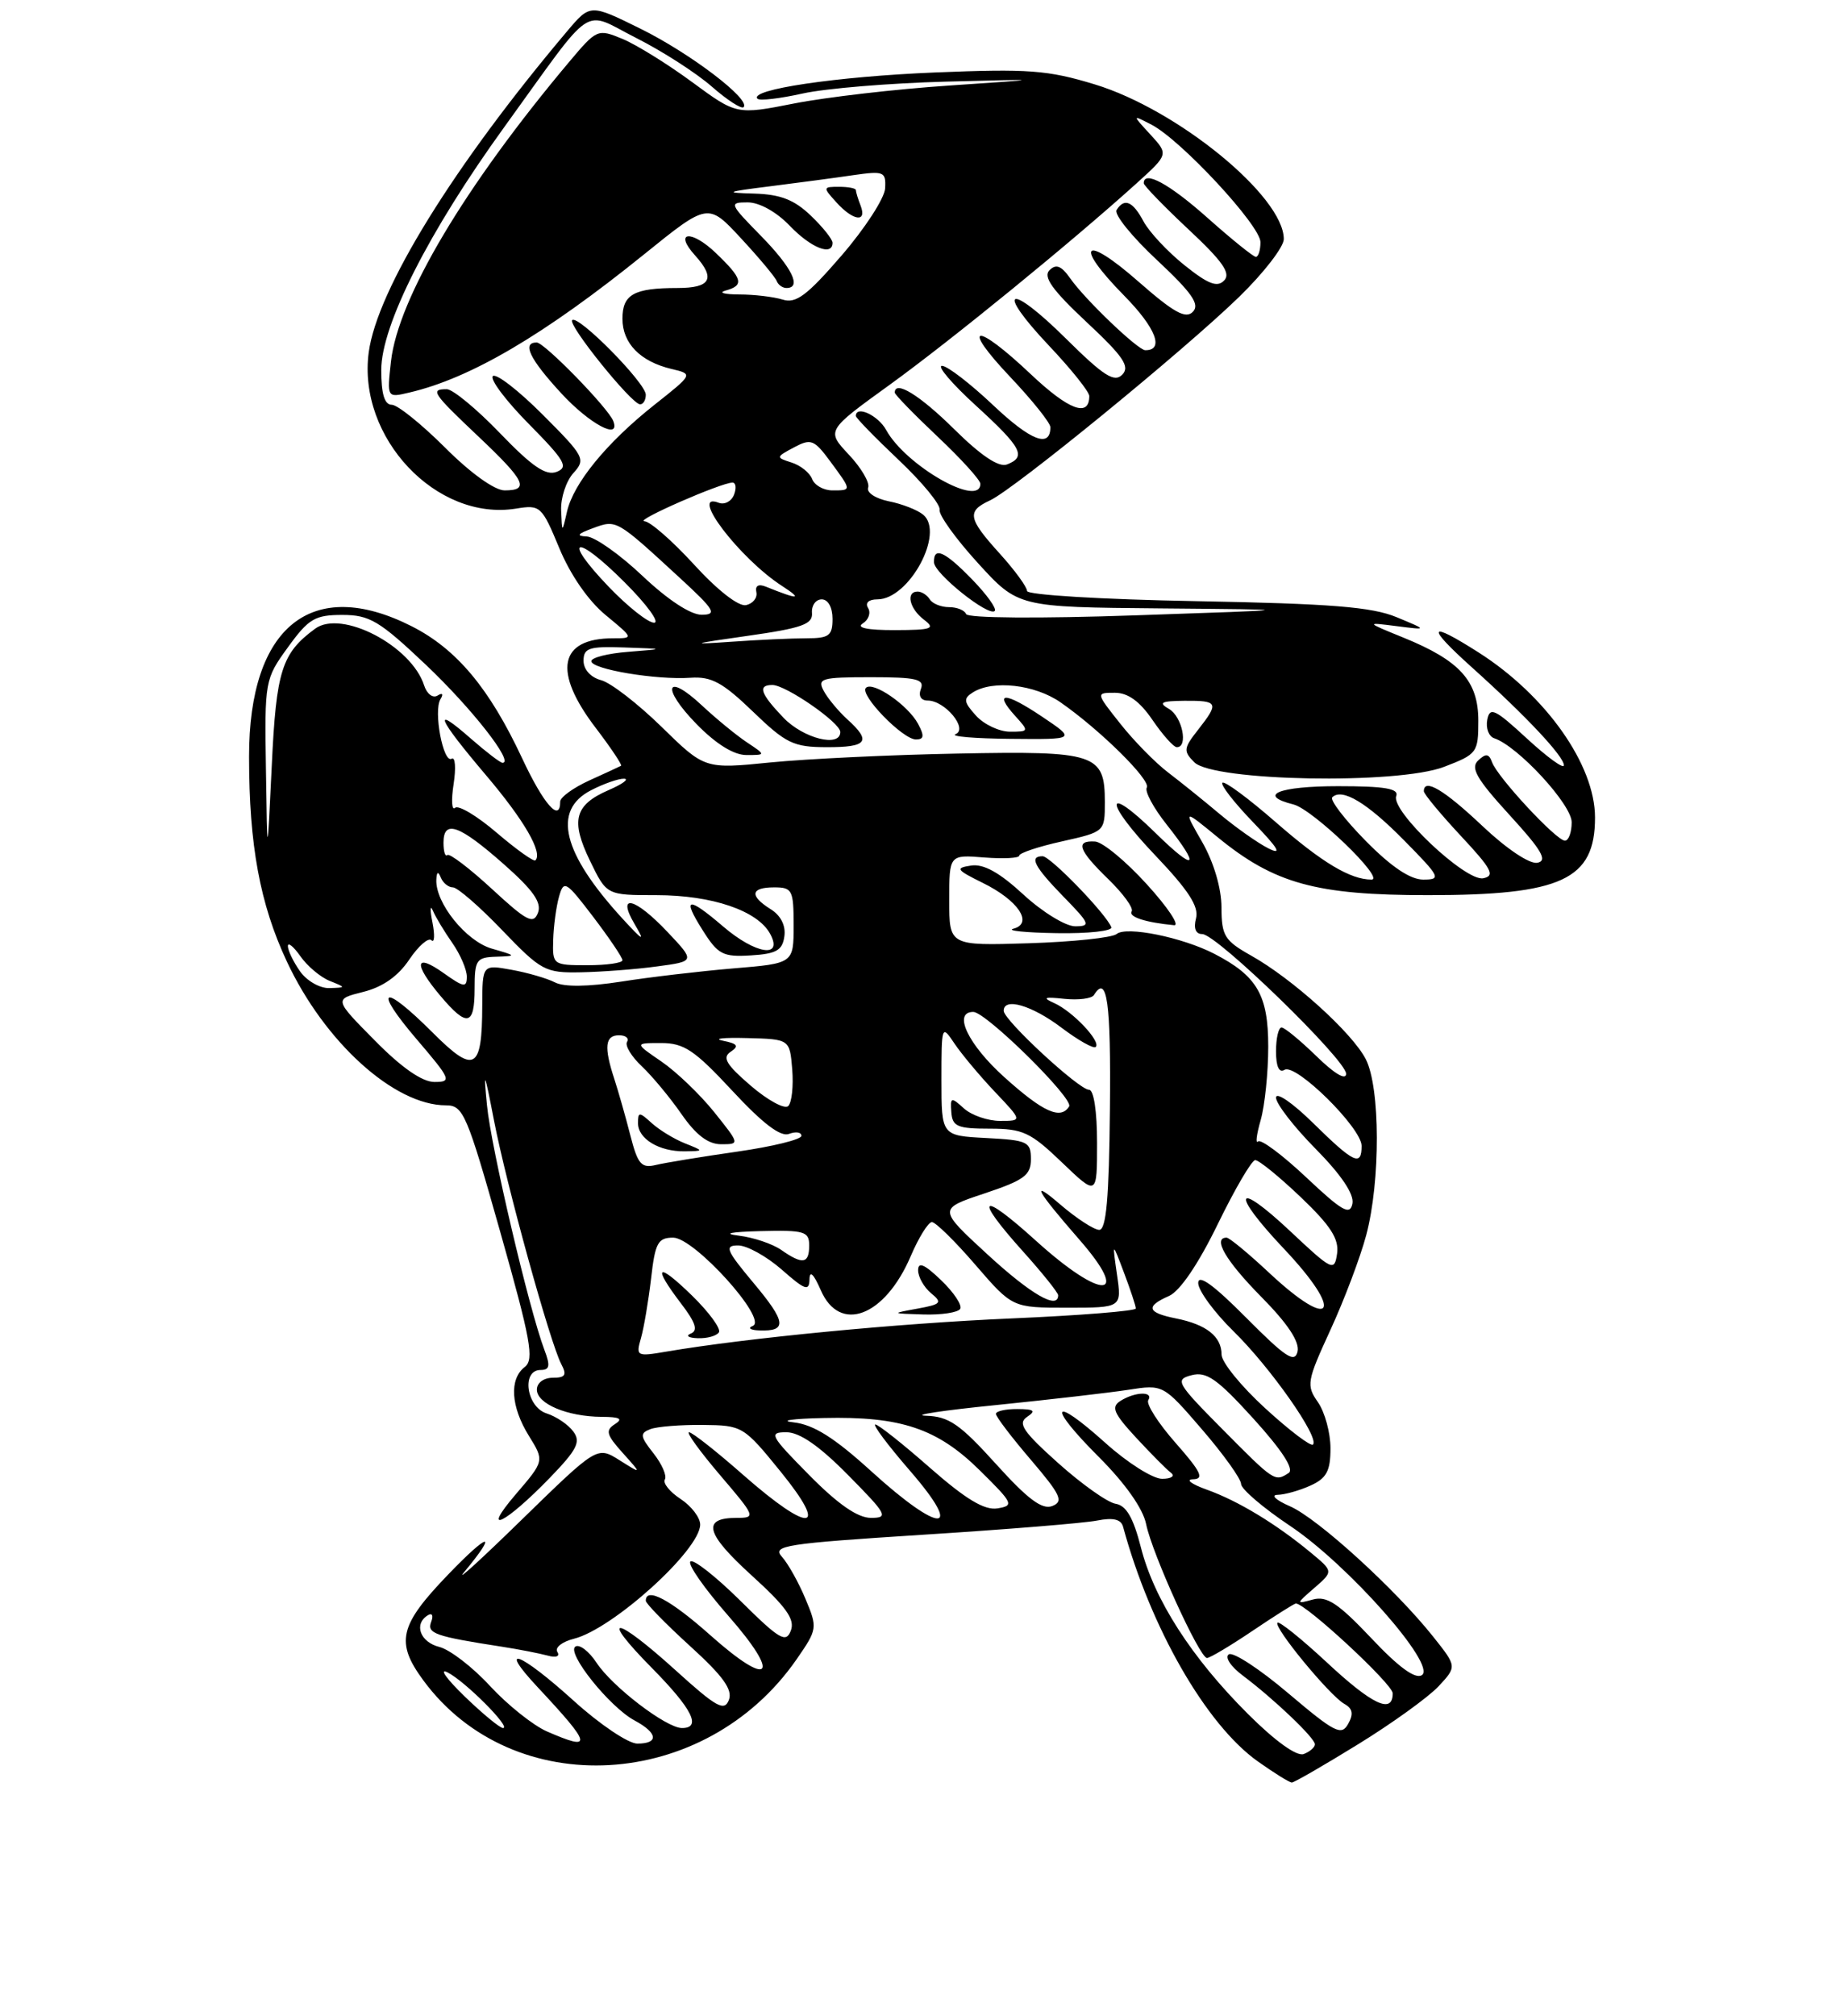 <?xml version="1.0" encoding="UTF-8" standalone="no"?>
<!DOCTYPE svg PUBLIC "-//W3C//DTD SVG 1.1//EN" "http://www.w3.org/Graphics/SVG/1.1/DTD/svg11.dtd" >
<svg xmlns="http://www.w3.org/2000/svg" xmlns:xlink="http://www.w3.org/1999/xlink" version="1.1" viewBox="0 0 237 259">
 <g >
 <path fill="currentColor"
d=" M 174.54 224.09 C 178.92 221.40 183.57 218.04 184.88 216.65 C 187.25 214.10 187.25 214.10 184.23 210.30 C 179.38 204.19 169.36 195.06 165.79 193.51 C 163.98 192.72 163.27 192.06 164.20 192.04 C 165.14 192.02 167.05 191.48 168.45 190.84 C 170.50 189.91 171.00 188.97 171.00 186.06 C 171.00 184.07 170.27 181.41 169.39 180.14 C 167.87 177.97 167.96 177.45 170.99 170.86 C 172.76 167.02 174.83 161.54 175.59 158.69 C 177.44 151.76 177.41 139.69 175.53 136.06 C 173.78 132.67 166.12 125.75 160.81 122.77 C 157.38 120.84 157.00 120.23 156.99 116.57 C 156.98 114.10 156.01 110.81 154.53 108.21 C 152.07 103.93 152.07 103.93 156.48 107.54 C 163.79 113.53 169.14 115.00 183.54 115.00 C 200.72 115.00 205.00 113.01 205.00 105.03 C 205.00 98.27 198.71 89.35 190.05 83.83 C 183.52 79.67 183.21 80.37 189.19 85.75 C 196.16 92.01 201.00 97.17 201.00 98.32 C 201.00 98.84 198.87 97.29 196.26 94.89 C 192.13 91.08 191.48 90.77 191.15 92.47 C 190.94 93.55 191.35 94.62 192.06 94.85 C 195.10 95.87 202.00 103.35 202.00 105.63 C 202.00 106.93 201.61 108.00 201.13 108.00 C 200.03 108.00 192.47 99.86 191.77 97.93 C 191.36 96.81 190.97 96.76 189.98 97.70 C 188.96 98.65 189.78 100.07 194.01 104.70 C 198.16 109.23 198.94 110.57 197.59 110.84 C 196.59 111.03 193.64 109.06 190.50 106.09 C 185.61 101.47 183.00 99.92 183.00 101.65 C 183.00 102.00 185.14 104.58 187.75 107.38 C 191.73 111.64 192.20 112.52 190.63 112.83 C 188.37 113.27 178.72 104.16 179.45 102.27 C 179.82 101.31 178.00 101.00 171.97 101.00 C 164.33 101.00 161.51 102.16 166.25 103.35 C 168.73 103.97 178.11 113.00 176.27 113.00 C 173.56 113.00 169.92 110.82 163.96 105.62 C 160.46 102.57 157.38 100.29 157.11 100.56 C 156.84 100.82 158.62 103.11 161.06 105.64 C 164.33 109.03 164.84 109.91 163.00 108.98 C 161.62 108.28 158.84 106.31 156.80 104.61 C 154.77 102.90 151.76 100.48 150.12 99.23 C 148.48 97.98 145.72 95.17 143.99 92.98 C 140.83 89.00 140.83 89.00 143.29 89.00 C 144.97 89.00 146.49 90.10 148.12 92.49 C 149.43 94.41 150.84 95.99 151.25 95.99 C 152.75 96.01 151.95 92.07 150.25 91.08 C 148.83 90.26 149.22 90.06 152.25 90.03 C 156.58 90.00 156.71 90.28 153.97 93.77 C 152.12 96.12 152.07 96.50 153.50 97.93 C 155.94 100.37 179.60 100.81 185.59 98.52 C 189.85 96.89 190.00 96.69 190.00 92.59 C 190.00 87.49 187.64 84.87 180.39 81.92 C 175.50 79.93 175.50 79.93 179.50 80.44 C 183.50 80.95 183.50 80.95 179.50 79.29 C 176.32 77.97 171.05 77.55 153.75 77.23 C 141.60 77.01 132.00 76.43 132.00 75.92 C 132.00 75.42 130.43 73.26 128.50 71.13 C 124.39 66.59 124.23 65.68 127.25 64.28 C 130.34 62.86 152.21 45.00 159.25 38.15 C 162.41 35.08 165.00 31.73 165.00 30.72 C 165.00 25.24 151.36 14.08 140.70 10.84 C 134.65 9.00 132.17 8.82 120.16 9.31 C 107.51 9.83 96.18 11.51 97.36 12.69 C 97.64 12.97 100.26 12.66 103.18 12.01 C 106.11 11.36 114.35 10.68 121.50 10.49 C 134.50 10.15 134.50 10.15 122.00 10.99 C 115.12 11.45 106.16 12.49 102.09 13.29 C 94.67 14.75 94.67 14.75 88.96 10.55 C 85.82 8.24 81.79 5.74 80.01 5.00 C 76.81 3.68 76.71 3.72 73.13 7.98 C 59.72 23.93 51.17 38.31 50.25 46.43 C 49.73 51.11 49.73 51.11 52.61 50.43 C 60.50 48.59 69.98 43.01 82.80 32.66 C 91.00 26.04 91.00 26.04 95.25 30.63 C 97.59 33.15 99.65 35.62 99.83 36.11 C 100.02 36.60 100.58 37.00 101.08 37.00 C 103.09 37.00 101.79 34.37 97.79 30.29 C 93.73 26.15 93.67 26.00 96.10 26.00 C 97.60 26.00 99.79 27.22 101.50 29.00 C 104.23 31.85 107.00 32.95 107.00 31.19 C 107.00 30.74 105.74 29.16 104.20 27.69 C 102.08 25.66 100.30 24.97 96.95 24.87 C 93.01 24.76 93.25 24.65 99.00 23.93 C 102.58 23.48 107.39 22.84 109.69 22.50 C 113.60 21.94 113.88 22.05 113.76 24.20 C 113.69 25.46 111.17 29.35 108.16 32.83 C 103.73 37.96 102.30 39.03 100.60 38.49 C 99.44 38.13 96.92 37.83 95.00 37.83 C 93.08 37.82 92.29 37.60 93.25 37.33 C 95.68 36.67 95.46 35.81 92.01 32.51 C 88.83 29.46 86.54 29.73 89.34 32.82 C 92.01 35.78 91.35 37.00 87.08 37.00 C 81.47 37.00 80.00 37.82 80.00 40.95 C 80.00 44.10 82.28 46.44 86.30 47.40 C 89.10 48.06 89.10 48.06 84.12 52.00 C 77.99 56.85 73.70 62.08 72.87 65.74 C 72.24 68.50 72.24 68.50 72.12 65.58 C 72.05 63.97 72.76 61.81 73.69 60.78 C 75.31 59.00 75.13 58.65 69.73 53.25 C 66.62 50.14 63.75 47.92 63.34 48.32 C 62.94 48.72 65.03 51.50 67.99 54.49 C 72.61 59.17 73.10 60.02 71.54 60.62 C 70.16 61.15 68.39 59.94 64.27 55.66 C 61.28 52.55 58.19 50.00 57.42 50.00 C 55.25 50.00 55.58 50.49 61.50 56.09 C 67.51 61.77 68.11 63.00 64.85 63.00 C 63.57 63.00 60.45 60.76 57.20 57.50 C 54.17 54.48 51.09 52.00 50.35 52.00 C 49.42 52.00 49.00 50.61 49.00 47.54 C 49.00 41.79 55.10 29.75 64.83 16.30 C 76.64 -0.03 74.67 1.30 81.79 4.89 C 85.16 6.59 89.52 9.40 91.49 11.13 C 93.46 12.85 95.29 14.04 95.57 13.77 C 96.54 12.80 88.71 6.84 82.32 3.69 C 75.86 0.50 75.86 0.50 72.90 4.00 C 58.32 21.26 48.47 37.19 47.39 45.27 C 45.93 56.21 56.10 66.99 66.32 65.34 C 69.45 64.83 69.63 65.00 71.88 70.41 C 73.29 73.83 75.62 77.19 77.83 79.01 C 81.45 82.00 81.45 82.00 78.81 82.00 C 71.84 82.00 71.01 86.25 76.57 93.52 C 78.53 96.09 79.99 98.28 79.82 98.38 C 79.64 98.48 77.81 99.33 75.75 100.26 C 73.69 101.20 72.00 102.42 72.00 102.98 C 72.00 105.75 69.87 103.33 67.10 97.40 C 62.90 88.42 58.68 83.38 52.92 80.46 C 40.11 73.97 31.99 80.47 32.01 97.21 C 32.01 108.57 33.41 116.14 36.86 123.51 C 41.72 133.90 50.68 142.00 57.31 142.00 C 59.54 142.00 60.00 143.07 64.29 158.25 C 68.22 172.14 68.68 174.66 67.45 175.61 C 65.43 177.16 65.64 180.69 67.98 184.47 C 69.97 187.68 69.97 187.68 66.28 191.98 C 61.67 197.37 64.93 195.78 70.69 189.83 C 74.17 186.23 74.68 185.23 73.68 183.90 C 73.03 183.01 71.48 181.97 70.25 181.58 C 67.65 180.75 66.99 176.00 69.48 176.00 C 70.65 176.00 70.75 175.47 69.97 173.42 C 68.02 168.29 63.10 147.37 62.59 142.00 C 62.13 137.30 62.26 137.58 63.49 143.94 C 65.09 152.22 70.71 172.54 72.14 175.25 C 72.88 176.65 72.66 177.00 71.04 177.00 C 69.88 177.00 69.00 177.66 69.00 178.52 C 69.00 180.35 72.92 181.99 77.32 182.02 C 79.67 182.03 80.12 182.27 79.03 182.96 C 77.78 183.75 77.94 184.33 80.03 186.65 C 82.50 189.40 82.50 189.40 79.62 187.59 C 76.75 185.79 76.75 185.79 67.15 195.14 C 61.88 200.29 58.49 203.38 59.63 202.00 C 64.09 196.62 62.87 196.80 57.58 202.30 C 51.30 208.82 50.80 210.98 54.42 215.89 C 65.96 231.54 90.63 230.13 102.39 213.16 C 105.06 209.30 105.09 209.14 103.52 205.40 C 102.64 203.29 101.28 200.86 100.49 199.99 C 99.20 198.56 100.90 198.30 118.58 197.17 C 129.32 196.49 139.42 195.67 141.03 195.34 C 143.06 194.94 144.08 195.18 144.34 196.13 C 147.88 209.13 155.00 221.55 161.65 226.28 C 163.75 227.77 165.73 229.00 166.03 229.00 C 166.33 229.00 170.16 226.79 174.54 224.09 Z  M 78.83 54.11 C 78.22 52.46 69.97 44.00 68.98 44.00 C 67.05 44.00 68.07 46.12 72.13 50.52 C 75.76 54.46 79.77 56.61 78.83 54.11 Z  M 83.00 50.71 C 83.00 49.20 74.29 40.38 73.54 41.13 C 72.95 41.72 81.12 51.86 82.25 51.94 C 82.66 51.97 83.00 51.42 83.00 50.71 Z  M 110.61 26.42 C 110.27 25.55 110.00 24.65 110.00 24.42 C 110.00 24.19 109.03 24.00 107.85 24.00 C 105.75 24.00 105.74 24.06 107.50 26.00 C 109.66 28.39 111.46 28.63 110.61 26.42 Z  M 160.40 220.20 C 153.14 212.96 148.34 205.50 146.63 198.78 C 145.66 194.98 144.75 193.41 143.39 193.19 C 142.35 193.03 139.03 190.67 136.00 187.96 C 131.49 183.92 130.77 182.86 132.00 182.03 C 133.18 181.24 132.92 181.03 130.75 181.02 C 129.24 181.01 128.00 181.29 128.00 181.64 C 128.00 182.00 130.02 184.65 132.49 187.54 C 136.34 192.05 136.73 192.89 135.24 193.48 C 133.94 193.98 132.10 192.61 128.00 188.07 C 123.36 182.94 121.95 181.97 119.00 181.88 C 117.08 181.81 121.12 181.20 128.00 180.51 C 134.88 179.81 142.53 178.93 145.00 178.55 C 149.50 177.85 149.50 177.85 154.50 183.65 C 157.25 186.84 159.51 189.99 159.51 190.65 C 159.52 191.30 162.35 193.72 165.81 196.03 C 173.27 201.01 184.68 213.93 182.75 215.20 C 181.91 215.76 179.76 214.19 176.24 210.45 C 172.00 205.97 170.53 205.00 168.74 205.49 C 166.54 206.09 166.54 206.07 168.94 203.99 C 171.38 201.87 171.38 201.87 168.44 199.44 C 163.98 195.75 159.13 192.82 155.12 191.38 C 153.13 190.67 152.33 190.07 153.33 190.04 C 154.81 190.01 154.37 189.09 151.10 185.38 C 148.86 182.84 147.28 180.36 147.58 179.88 C 148.29 178.72 145.90 178.78 144.01 179.97 C 142.78 180.75 143.11 181.55 146.01 184.69 C 147.93 186.76 149.95 188.80 150.50 189.21 C 151.05 189.63 150.54 189.98 149.36 189.98 C 148.18 189.99 144.90 187.92 142.07 185.37 C 135.11 179.12 134.52 180.48 141.27 187.22 C 144.65 190.61 146.92 193.83 147.31 195.82 C 148.07 199.58 154.17 213.00 155.13 213.00 C 155.50 213.00 158.14 211.43 161.00 209.50 C 163.86 207.57 166.36 206.00 166.55 206.00 C 167.82 206.00 179.00 216.36 179.00 217.54 C 179.00 220.25 176.39 219.03 170.49 213.53 C 167.25 210.52 164.42 208.25 164.19 208.47 C 163.64 209.03 170.90 217.84 172.77 218.89 C 173.86 219.50 173.99 220.19 173.27 221.47 C 172.41 223.03 171.54 222.58 165.62 217.57 C 161.96 214.46 158.50 212.19 157.94 212.53 C 157.38 212.88 158.17 214.09 159.72 215.25 C 163.73 218.26 169.00 223.28 169.00 224.09 C 169.00 224.47 168.35 225.04 167.56 225.34 C 166.67 225.68 163.90 223.69 160.40 220.20 Z  M 70.28 222.43 C 68.51 221.65 65.23 219.03 62.99 216.61 C 60.76 214.18 57.82 211.92 56.46 211.58 C 53.99 210.96 53.15 208.64 54.99 207.51 C 55.54 207.17 55.73 207.54 55.42 208.35 C 54.84 209.85 55.89 210.22 64.50 211.55 C 66.70 211.89 69.34 212.41 70.38 212.69 C 71.48 213.00 72.00 212.80 71.63 212.21 C 71.29 211.66 72.25 210.91 73.76 210.53 C 78.74 209.29 89.97 199.14 89.99 195.87 C 90.00 194.97 88.86 193.48 87.47 192.57 C 86.08 191.66 85.17 190.53 85.45 190.07 C 85.74 189.61 85.08 188.10 84.00 186.72 C 82.26 184.52 82.21 184.13 83.59 183.60 C 84.46 183.27 87.49 183.03 90.33 183.06 C 95.41 183.11 95.58 183.21 100.33 189.06 C 106.63 196.81 104.14 197.05 95.54 189.50 C 92.10 186.47 88.96 184.00 88.56 184.00 C 88.17 184.00 89.96 186.47 92.54 189.50 C 97.11 194.85 97.17 195.00 94.68 195.00 C 90.16 195.00 90.67 197.00 96.58 202.37 C 101.07 206.45 102.20 208.04 101.64 209.49 C 101.02 211.12 100.18 210.63 95.16 205.65 C 91.98 202.51 89.09 200.24 88.73 200.61 C 88.36 200.97 90.55 204.09 93.58 207.55 C 100.48 215.41 99.05 216.98 91.29 210.07 C 86.19 205.53 83.00 203.82 83.00 205.65 C 83.00 206.00 85.56 208.62 88.68 211.46 C 92.93 215.32 94.19 217.07 93.68 218.39 C 93.10 219.90 92.08 219.34 86.83 214.58 C 79.01 207.50 76.88 207.29 83.78 214.28 C 88.98 219.55 90.21 222.00 87.65 222.00 C 85.64 222.00 78.68 216.68 76.67 213.61 C 75.70 212.14 74.48 211.20 73.96 211.53 C 72.73 212.29 78.35 219.31 81.56 221.03 C 84.55 222.63 84.71 224.00 81.91 224.00 C 80.76 224.00 77.08 221.53 73.74 218.50 C 66.82 212.24 63.83 211.11 69.10 216.75 C 76.09 224.22 76.26 225.04 70.28 222.43 Z  M 59.71 217.93 C 57.40 215.69 56.40 214.30 57.50 214.84 C 59.73 215.94 65.78 222.00 64.65 222.00 C 64.25 222.00 62.03 220.17 59.71 217.93 Z  M 104.00 189.50 C 98.98 184.42 98.76 184.00 101.07 184.00 C 102.77 184.00 105.30 185.75 109.00 189.50 C 114.02 194.58 114.24 195.00 111.93 195.00 C 110.23 195.00 107.70 193.25 104.00 189.50 Z  M 112.00 189.03 C 107.24 184.70 104.57 183.02 102.00 182.73 C 100.08 182.51 101.82 182.26 105.88 182.17 C 115.81 181.94 120.49 183.52 125.96 188.93 C 130.23 193.14 130.36 193.43 128.20 193.78 C 126.53 194.05 124.15 192.62 119.54 188.58 C 116.05 185.51 112.88 183.00 112.50 183.00 C 112.11 183.00 114.14 185.70 117.00 189.00 C 124.00 197.08 120.88 197.10 112.00 189.03 Z  M 157.14 183.64 C 151.21 177.66 150.97 177.24 153.15 176.67 C 155.07 176.17 156.45 177.14 161.12 182.28 C 164.78 186.32 166.36 188.76 165.63 189.23 C 163.85 190.39 163.79 190.35 157.14 183.64 Z  M 162.63 180.94 C 159.53 178.11 157.00 175.00 157.00 174.02 C 157.00 171.70 155.06 170.16 151.15 169.38 C 147.43 168.64 147.18 167.84 150.25 166.49 C 151.65 165.87 154.00 162.42 156.50 157.29 C 158.70 152.77 160.87 149.06 161.32 149.04 C 161.78 149.02 164.41 151.16 167.17 153.79 C 171.02 157.46 172.11 159.16 171.85 161.04 C 171.51 163.39 171.25 163.27 165.75 158.10 C 158.68 151.48 158.14 153.15 165.00 160.41 C 172.87 168.73 171.34 171.21 163.10 163.50 C 160.46 161.03 158.00 159.00 157.65 159.00 C 155.80 159.00 157.55 161.99 162.10 166.60 C 165.51 170.05 167.05 172.38 166.77 173.63 C 166.41 175.16 165.23 174.38 160.17 169.29 C 155.98 165.07 154.00 163.64 154.00 164.83 C 154.00 165.79 156.05 168.59 158.55 171.04 C 163.30 175.69 169.63 184.71 168.75 185.58 C 168.48 185.86 165.72 183.77 162.63 180.94 Z  M 82.38 171.91 C 82.76 170.58 83.34 167.14 83.68 164.25 C 84.20 159.66 84.56 159.00 86.52 159.00 C 89.24 159.00 98.75 169.53 96.75 170.34 C 96.06 170.61 96.44 170.88 97.58 170.92 C 101.20 171.06 101.06 169.85 96.88 164.86 C 93.32 160.60 93.07 160.00 94.87 160.00 C 96.00 160.00 98.52 161.40 100.47 163.10 C 103.47 165.75 104.01 165.93 104.04 164.35 C 104.06 163.16 104.58 163.66 105.49 165.75 C 107.92 171.35 113.72 169.16 117.05 161.38 C 118.08 158.97 119.31 157.00 119.77 157.00 C 120.24 157.00 122.76 159.47 125.37 162.50 C 130.12 168.00 130.12 168.00 137.15 168.00 C 144.18 168.00 144.18 168.00 143.56 163.75 C 142.95 159.50 142.95 159.50 144.46 163.50 C 145.29 165.70 145.98 167.77 145.98 168.10 C 145.99 168.42 138.79 169.00 129.97 169.38 C 115.53 170.00 96.04 171.87 85.59 173.65 C 81.83 174.29 81.71 174.23 82.38 171.91 Z  M 92.40 171.16 C 92.68 170.70 91.14 168.59 88.96 166.46 C 84.45 162.06 83.78 162.54 87.54 167.47 C 89.40 169.90 89.74 170.94 88.79 171.32 C 88.08 171.61 88.49 171.88 89.69 171.92 C 90.90 171.96 92.11 171.62 92.40 171.16 Z  M 123.41 168.15 C 123.69 167.69 122.59 166.03 120.96 164.47 C 118.82 162.41 118.00 162.06 118.00 163.19 C 118.00 164.05 118.75 165.37 119.66 166.13 C 121.15 167.36 120.97 167.56 117.91 168.12 C 114.51 168.74 114.51 168.74 118.69 168.87 C 121.00 168.94 123.12 168.62 123.41 168.15 Z  M 126.92 161.16 C 120.56 155.31 120.56 155.31 126.53 153.32 C 131.63 151.62 132.50 150.98 132.50 148.92 C 132.50 146.68 132.08 146.48 126.75 146.20 C 121.00 145.90 121.00 145.90 121.00 138.73 C 121.00 131.73 121.04 131.62 122.65 134.03 C 123.56 135.39 125.90 138.19 127.85 140.25 C 131.41 144.00 131.41 144.00 128.53 144.00 C 126.95 144.00 124.86 143.28 123.88 142.39 C 122.24 140.90 122.12 140.94 122.27 142.89 C 122.40 144.72 123.06 145.00 127.20 145.00 C 131.46 145.00 132.45 145.46 136.48 149.33 C 141.00 153.66 141.00 153.66 141.00 146.83 C 141.00 142.76 140.58 140.00 139.96 140.00 C 138.67 140.00 129.00 131.05 129.00 129.86 C 129.00 128.09 132.62 129.15 136.42 132.02 C 138.58 133.65 140.56 134.77 140.83 134.50 C 141.53 133.80 137.87 129.93 135.50 128.87 C 133.92 128.16 134.19 128.04 136.79 128.32 C 138.61 128.51 140.32 128.29 140.60 127.83 C 142.29 125.11 142.79 128.70 142.65 142.50 C 142.54 153.91 142.18 158.00 141.28 158.00 C 140.62 158.00 138.37 156.54 136.28 154.75 C 132.34 151.36 133.16 152.88 138.72 159.25 C 145.47 166.97 141.65 167.09 133.17 159.42 C 125.95 152.88 125.05 153.62 131.50 160.79 C 133.97 163.54 136.00 166.07 136.00 166.40 C 136.00 168.31 132.50 166.29 126.92 161.16 Z  M 100.41 160.58 C 99.30 159.80 96.83 158.97 94.94 158.74 C 92.81 158.48 93.88 158.26 97.75 158.16 C 103.39 158.02 104.00 158.20 104.00 160.00 C 104.00 162.37 103.16 162.50 100.41 160.58 Z  M 167.89 151.26 C 164.82 148.37 162.04 146.30 161.69 146.64 C 161.34 146.99 161.50 145.75 162.03 143.89 C 162.56 142.03 163.00 137.78 163.00 134.45 C 163.00 127.83 161.57 125.38 156.08 122.54 C 151.98 120.42 144.76 118.95 143.52 119.99 C 142.94 120.47 137.86 121.00 132.23 121.18 C 122.00 121.50 122.00 121.50 122.00 115.65 C 122.00 109.80 122.00 109.80 126.50 110.16 C 128.97 110.35 131.00 110.25 131.00 109.92 C 131.00 109.59 133.47 108.76 136.50 108.09 C 141.99 106.86 142.00 106.85 142.00 103.05 C 142.00 96.83 140.86 96.46 123.09 96.81 C 114.52 96.97 103.69 97.49 99.03 97.95 C 90.57 98.80 90.57 98.80 85.03 93.38 C 81.99 90.41 78.49 87.70 77.25 87.38 C 75.92 87.03 75.00 86.01 75.00 84.89 C 75.00 83.25 75.70 83.02 80.25 83.18 C 85.50 83.36 85.50 83.36 80.75 83.74 C 78.14 83.94 76.00 84.48 76.00 84.94 C 76.00 85.98 84.39 87.38 88.76 87.07 C 91.43 86.89 92.88 87.67 96.76 91.41 C 101.02 95.52 101.98 95.98 106.25 95.99 C 111.49 96.00 112.04 95.25 108.91 92.42 C 107.76 91.37 106.39 89.73 105.87 88.76 C 105.01 87.16 105.56 87.00 111.93 87.00 C 117.75 87.00 118.84 87.25 118.36 88.50 C 118.01 89.41 118.36 90.00 119.24 90.00 C 121.45 90.00 124.47 93.65 122.81 94.32 C 122.09 94.61 125.28 94.88 129.90 94.92 C 138.30 95.00 138.30 95.00 133.92 92.06 C 129.15 88.86 127.63 88.83 130.49 91.99 C 132.27 93.95 132.25 94.00 129.81 94.00 C 128.43 94.00 126.47 93.07 125.44 91.94 C 123.85 90.18 123.79 89.74 125.04 88.95 C 127.61 87.33 132.99 87.93 136.29 90.22 C 141.39 93.76 147.96 100.25 147.39 101.18 C 147.10 101.65 148.24 103.78 149.93 105.91 C 154.39 111.54 153.69 112.09 148.52 107.02 C 141.86 100.49 141.85 102.94 148.51 109.92 C 152.74 114.36 154.11 116.47 153.72 117.97 C 153.38 119.26 153.67 120.00 154.52 120.00 C 156.37 120.00 173.01 136.16 173.01 137.95 C 173.00 138.83 171.50 137.94 169.21 135.70 C 167.12 133.67 165.10 132.00 164.71 132.00 C 164.32 132.00 164.00 133.38 164.00 135.06 C 164.00 137.02 164.39 137.87 165.09 137.44 C 166.53 136.55 175.00 144.90 175.00 147.21 C 175.00 149.90 174.02 149.44 168.78 144.29 C 166.15 141.70 164.00 140.22 164.00 141.01 C 164.00 141.79 166.29 144.76 169.10 147.60 C 172.40 150.95 174.06 153.42 173.82 154.63 C 173.51 156.18 172.51 155.61 167.89 151.26 Z  M 142.83 119.12 C 142.19 117.43 135.00 110.00 134.00 110.00 C 132.23 110.00 132.92 111.33 136.70 115.21 C 140.10 118.69 140.22 119.00 138.18 119.00 C 136.96 119.00 133.97 117.17 131.53 114.92 C 128.45 112.08 126.41 110.95 124.80 111.20 C 122.74 111.51 122.90 111.74 126.28 113.41 C 130.86 115.65 132.86 118.63 130.25 119.31 C 129.29 119.56 131.80 119.82 135.83 119.88 C 139.87 119.95 143.02 119.60 142.83 119.12 Z  M 147.40 113.61 C 144.71 110.64 141.71 108.17 140.75 108.11 C 138.15 107.95 138.60 109.22 142.46 112.96 C 144.36 114.81 145.71 116.66 145.45 117.09 C 145.01 117.79 147.23 118.51 150.90 118.86 C 151.67 118.94 150.10 116.57 147.40 113.61 Z  M 95.97 95.35 C 94.61 94.44 92.04 92.33 90.26 90.67 C 85.57 86.27 84.92 88.31 89.52 93.02 C 92.02 95.58 94.31 97.00 95.93 97.00 C 98.45 97.00 98.45 97.00 95.97 95.35 Z  M 118.00 93.00 C 116.71 90.59 112.19 87.47 111.29 88.37 C 110.43 89.24 116.02 95.00 117.72 95.00 C 118.76 95.00 118.82 94.54 118.00 93.00 Z  M 81.01 145.84 C 80.40 143.45 79.47 140.20 78.95 138.60 C 77.60 134.49 77.77 133.00 79.56 133.00 C 80.42 133.00 80.88 133.38 80.59 133.85 C 80.30 134.32 81.15 135.73 82.49 136.99 C 83.82 138.24 86.12 141.01 87.59 143.13 C 89.45 145.81 91.01 147.00 92.68 147.00 C 95.09 147.00 95.09 146.99 91.80 142.88 C 89.98 140.61 86.93 137.69 85.02 136.38 C 81.54 134.00 81.54 134.00 84.98 134.00 C 87.92 134.00 89.27 134.91 94.13 140.14 C 98.04 144.35 100.33 146.09 101.41 145.67 C 102.29 145.34 103.00 145.45 103.00 145.92 C 103.00 146.39 99.29 147.30 94.75 147.95 C 90.21 148.60 85.52 149.37 84.31 149.66 C 82.43 150.11 81.97 149.59 81.01 145.84 Z  M 88.02 146.88 C 86.66 146.34 84.74 145.17 83.77 144.29 C 82.15 142.82 82.00 142.82 82.00 144.30 C 82.00 146.31 84.73 147.95 88.00 147.91 C 90.50 147.87 90.50 147.87 88.02 146.88 Z  M 96.49 139.48 C 93.33 136.76 92.79 135.86 93.91 135.12 C 95.02 134.38 94.80 134.08 92.91 133.70 C 91.59 133.43 92.97 133.28 96.00 133.36 C 101.50 133.50 101.50 133.50 101.82 137.38 C 101.99 139.52 101.77 141.63 101.31 142.09 C 100.86 142.54 98.69 141.37 96.49 139.48 Z  M 129.11 138.41 C 124.42 134.20 122.42 130.00 125.09 130.00 C 126.72 130.00 138.03 141.15 137.41 142.14 C 136.33 143.89 134.08 142.88 129.11 138.41 Z  M 48.18 133.68 C 42.93 128.37 42.93 128.37 46.68 127.43 C 49.18 126.81 51.16 125.42 52.59 123.29 C 53.78 121.52 55.07 120.40 55.45 120.79 C 55.84 121.18 55.90 120.15 55.58 118.50 C 55.25 116.85 55.28 116.17 55.64 117.00 C 55.99 117.83 57.12 119.69 58.14 121.15 C 59.16 122.61 60.00 124.56 60.00 125.47 C 60.00 126.92 59.61 126.86 57.00 125.00 C 53.31 122.38 53.11 123.79 56.59 127.92 C 60.03 132.01 61.00 131.80 61.00 127.00 C 61.00 123.32 61.22 122.99 63.75 122.91 C 66.42 122.82 66.41 122.79 63.21 121.87 C 59.89 120.91 55.93 115.98 56.08 113.00 C 56.13 111.98 56.32 111.90 56.66 112.75 C 56.94 113.44 57.64 114.00 58.21 114.00 C 58.79 114.00 61.64 116.47 64.54 119.50 C 69.57 124.73 70.07 125.00 74.66 124.91 C 77.32 124.86 81.72 124.53 84.42 124.16 C 89.35 123.50 89.35 123.50 85.81 119.75 C 81.58 115.27 79.19 114.71 81.58 118.75 C 82.94 121.05 82.68 120.93 79.99 118.00 C 72.28 109.58 70.94 104.12 75.95 101.53 C 77.57 100.69 79.49 100.02 80.20 100.04 C 80.92 100.06 80.03 100.72 78.23 101.50 C 73.83 103.41 73.31 105.40 75.84 110.61 C 77.97 115.00 77.97 115.00 84.36 115.00 C 91.54 115.00 97.40 117.00 99.00 120.00 C 100.68 123.15 97.10 122.58 92.96 119.04 C 88.38 115.12 87.62 115.25 90.30 119.49 C 92.28 122.63 92.90 122.96 96.50 122.74 C 99.77 122.54 100.56 122.10 100.81 120.30 C 101.01 118.92 100.36 117.62 99.06 116.81 C 96.29 115.08 96.46 114.00 99.50 114.00 C 101.83 114.00 102.00 114.34 102.00 118.88 C 102.00 123.77 102.00 123.77 94.25 124.41 C 89.99 124.77 83.50 125.53 79.83 126.11 C 75.59 126.77 72.49 126.81 71.33 126.21 C 70.32 125.69 67.81 124.96 65.75 124.59 C 62.00 123.91 62.00 123.91 61.98 129.20 C 61.96 137.51 60.98 138.03 55.58 132.63 C 49.18 126.23 47.83 126.81 53.54 133.50 C 57.96 138.67 58.10 139.00 55.84 139.00 C 54.26 139.00 51.63 137.18 48.18 133.68 Z  M 38.56 124.78 C 37.70 123.56 37.00 122.10 37.00 121.55 C 37.00 121.00 37.72 121.59 38.61 122.85 C 39.49 124.11 41.18 125.53 42.36 126.01 C 44.50 126.87 44.50 126.87 42.31 126.94 C 41.10 126.97 39.41 126.00 38.56 124.78 Z  M 71.10 120.75 C 71.15 118.96 71.49 116.46 71.85 115.19 C 72.46 113.02 72.73 113.18 76.25 117.80 C 78.31 120.51 80.00 123.01 80.00 123.36 C 80.00 123.71 77.97 124.00 75.50 124.00 C 71.07 124.00 71.00 123.95 71.10 120.75 Z  M 63.22 114.20 C 60.33 111.54 57.76 109.58 57.49 109.85 C 57.22 110.11 57.00 109.40 57.00 108.26 C 57.00 105.24 59.03 105.97 64.77 111.04 C 68.53 114.36 69.65 115.95 69.14 117.27 C 68.56 118.79 67.71 118.35 63.22 114.20 Z  M 175.52 108.02 C 172.83 105.29 170.90 102.77 171.23 102.43 C 172.48 101.19 175.70 103.12 180.50 108.00 C 185.12 112.69 185.27 113.00 182.92 113.00 C 181.25 113.00 178.81 111.36 175.52 108.02 Z  M 63.85 106.99 C 61.33 104.83 58.92 103.39 58.49 103.78 C 58.06 104.18 57.98 102.80 58.30 100.73 C 58.62 98.65 58.51 97.19 58.05 97.47 C 56.97 98.13 55.68 91.32 56.61 89.83 C 57.02 89.16 56.87 88.96 56.23 89.36 C 55.63 89.73 54.87 89.15 54.52 88.08 C 52.90 82.97 43.89 78.27 40.50 80.77 C 36.21 83.92 35.50 86.15 34.93 98.35 C 34.35 110.50 34.35 110.50 34.18 98.90 C 34.00 87.47 34.04 87.24 37.01 83.15 C 39.66 79.48 40.48 79.00 43.99 79.00 C 47.50 79.00 48.75 79.74 54.73 85.40 C 60.64 91.00 66.13 98.00 64.59 98.00 C 64.30 98.00 62.48 96.60 60.53 94.90 C 55.47 90.45 56.17 92.17 62.42 99.54 C 67.36 105.35 69.79 109.54 68.81 110.53 C 68.60 110.73 66.37 109.14 63.85 106.99 Z  M 100.69 92.20 C 97.72 89.10 97.35 88.00 99.27 88.00 C 101.00 88.00 108.00 92.84 108.00 94.04 C 108.00 96.07 103.25 94.87 100.69 92.20 Z  M 96.00 81.70 C 103.07 80.70 104.48 80.20 104.36 78.75 C 104.28 77.79 104.85 77.00 105.61 77.00 C 106.43 77.00 107.00 78.03 107.00 79.50 C 107.00 81.67 106.56 82.00 103.65 82.00 C 101.80 82.00 97.41 82.20 93.90 82.45 C 88.51 82.83 88.85 82.71 96.00 81.70 Z  M 110.88 80.10 C 111.64 79.62 111.95 78.72 111.57 78.11 C 111.16 77.45 111.64 77.00 112.77 77.00 C 116.84 77.00 121.46 68.45 118.65 66.12 C 117.91 65.51 115.92 64.73 114.23 64.40 C 112.52 64.05 111.34 63.27 111.58 62.64 C 111.81 62.01 110.70 60.11 109.10 58.41 C 106.20 55.32 106.20 55.32 114.35 49.43 C 122.26 43.71 137.72 31.10 146.08 23.55 C 150.19 19.83 150.19 19.83 147.85 17.28 C 145.50 14.73 145.50 14.73 148.00 16.02 C 151.81 18.00 162.00 28.98 162.00 31.11 C 162.00 32.15 161.73 33.00 161.41 33.00 C 161.09 33.00 158.30 30.75 155.21 28.00 C 150.29 23.62 147.00 21.83 147.00 23.54 C 147.00 23.84 149.59 26.51 152.75 29.47 C 157.16 33.59 158.23 35.12 157.33 36.04 C 156.44 36.96 155.27 36.50 152.22 34.06 C 150.05 32.32 147.69 29.79 146.97 28.44 C 145.58 25.84 144.50 25.39 143.50 26.99 C 143.17 27.54 145.50 30.43 148.70 33.41 C 153.21 37.63 154.24 39.11 153.31 40.06 C 152.39 41.01 150.85 40.15 146.31 36.17 C 139.25 29.97 137.92 31.32 144.50 38.00 C 148.56 42.13 149.68 45.02 147.19 44.99 C 146.25 44.98 139.43 38.46 137.55 35.76 C 136.41 34.14 135.73 33.87 134.88 34.72 C 134.04 35.56 135.24 37.25 139.62 41.35 C 144.38 45.79 145.26 47.09 144.24 48.13 C 143.22 49.18 141.85 48.30 137.02 43.52 C 129.62 36.19 127.78 36.96 134.84 44.43 C 137.68 47.43 140.00 50.33 140.00 50.88 C 140.00 53.67 137.36 52.68 132.50 48.09 C 125.33 41.31 123.35 41.57 129.85 48.44 C 132.68 51.43 135.00 54.33 135.00 54.88 C 135.00 57.60 132.50 56.64 127.65 52.06 C 124.71 49.28 121.75 47.00 121.07 47.00 C 120.39 47.00 122.35 49.30 125.42 52.10 C 131.33 57.50 131.96 58.69 129.42 59.67 C 128.37 60.07 126.09 58.55 122.64 55.14 C 118.20 50.75 115.00 48.79 115.00 50.44 C 115.00 50.69 117.47 53.23 120.50 56.09 C 123.53 58.95 126.00 61.67 126.00 62.15 C 126.00 65.29 116.42 59.83 113.90 55.25 C 112.86 53.35 110.00 52.03 110.00 53.44 C 110.00 53.69 112.48 56.23 115.51 59.10 C 118.54 61.96 120.90 64.84 120.76 65.48 C 120.62 66.13 122.83 69.21 125.68 72.33 C 130.85 78.00 130.85 78.00 149.18 78.16 C 167.50 78.32 167.50 78.32 146.00 79.05 C 133.54 79.48 124.36 79.41 124.17 78.89 C 123.98 78.40 123.00 78.00 121.98 78.00 C 120.95 78.00 119.84 77.55 119.50 77.00 C 119.16 76.45 118.46 76.00 117.94 76.00 C 116.39 76.00 116.88 78.19 118.75 79.61 C 120.27 80.76 119.79 80.94 115.00 80.95 C 111.49 80.96 110.00 80.65 110.88 80.10 Z  M 124.99 74.49 C 121.44 70.83 119.98 70.16 120.04 72.25 C 120.08 73.69 127.07 79.27 127.85 78.49 C 128.13 78.20 126.84 76.40 124.99 74.49 Z  M 78.26 75.41 C 72.10 68.99 73.92 68.44 80.27 74.80 C 83.14 77.66 84.84 80.00 84.07 80.00 C 83.29 80.00 80.68 77.93 78.26 75.41 Z  M 82.59 74.00 C 79.69 71.25 76.45 68.96 75.40 68.92 C 74.00 68.86 74.22 68.58 76.22 67.85 C 79.25 66.74 79.18 66.70 87.36 74.23 C 91.86 78.37 92.21 78.96 90.19 78.98 C 88.77 78.99 85.84 77.07 82.59 74.00 Z  M 89.22 72.55 C 86.43 69.50 83.55 66.98 82.82 66.96 C 81.47 66.91 92.69 62.00 94.14 62.00 C 94.58 62.00 94.67 62.70 94.34 63.56 C 94.01 64.41 93.12 64.88 92.37 64.59 C 88.46 63.09 95.06 71.75 100.50 75.27 C 103.23 77.04 102.65 77.07 98.46 75.38 C 97.49 74.98 97.03 75.24 97.21 76.07 C 97.37 76.79 96.78 77.54 95.89 77.74 C 94.94 77.95 92.23 75.85 89.22 72.55 Z  M 104.38 61.54 C 104.07 60.73 102.88 59.78 101.73 59.42 C 99.70 58.77 99.70 58.73 102.04 57.48 C 104.23 56.31 104.63 56.46 106.72 59.29 C 109.49 63.05 109.49 63.00 106.97 63.00 C 105.85 63.00 104.68 62.34 104.38 61.54 Z "/>
</g>
</svg>